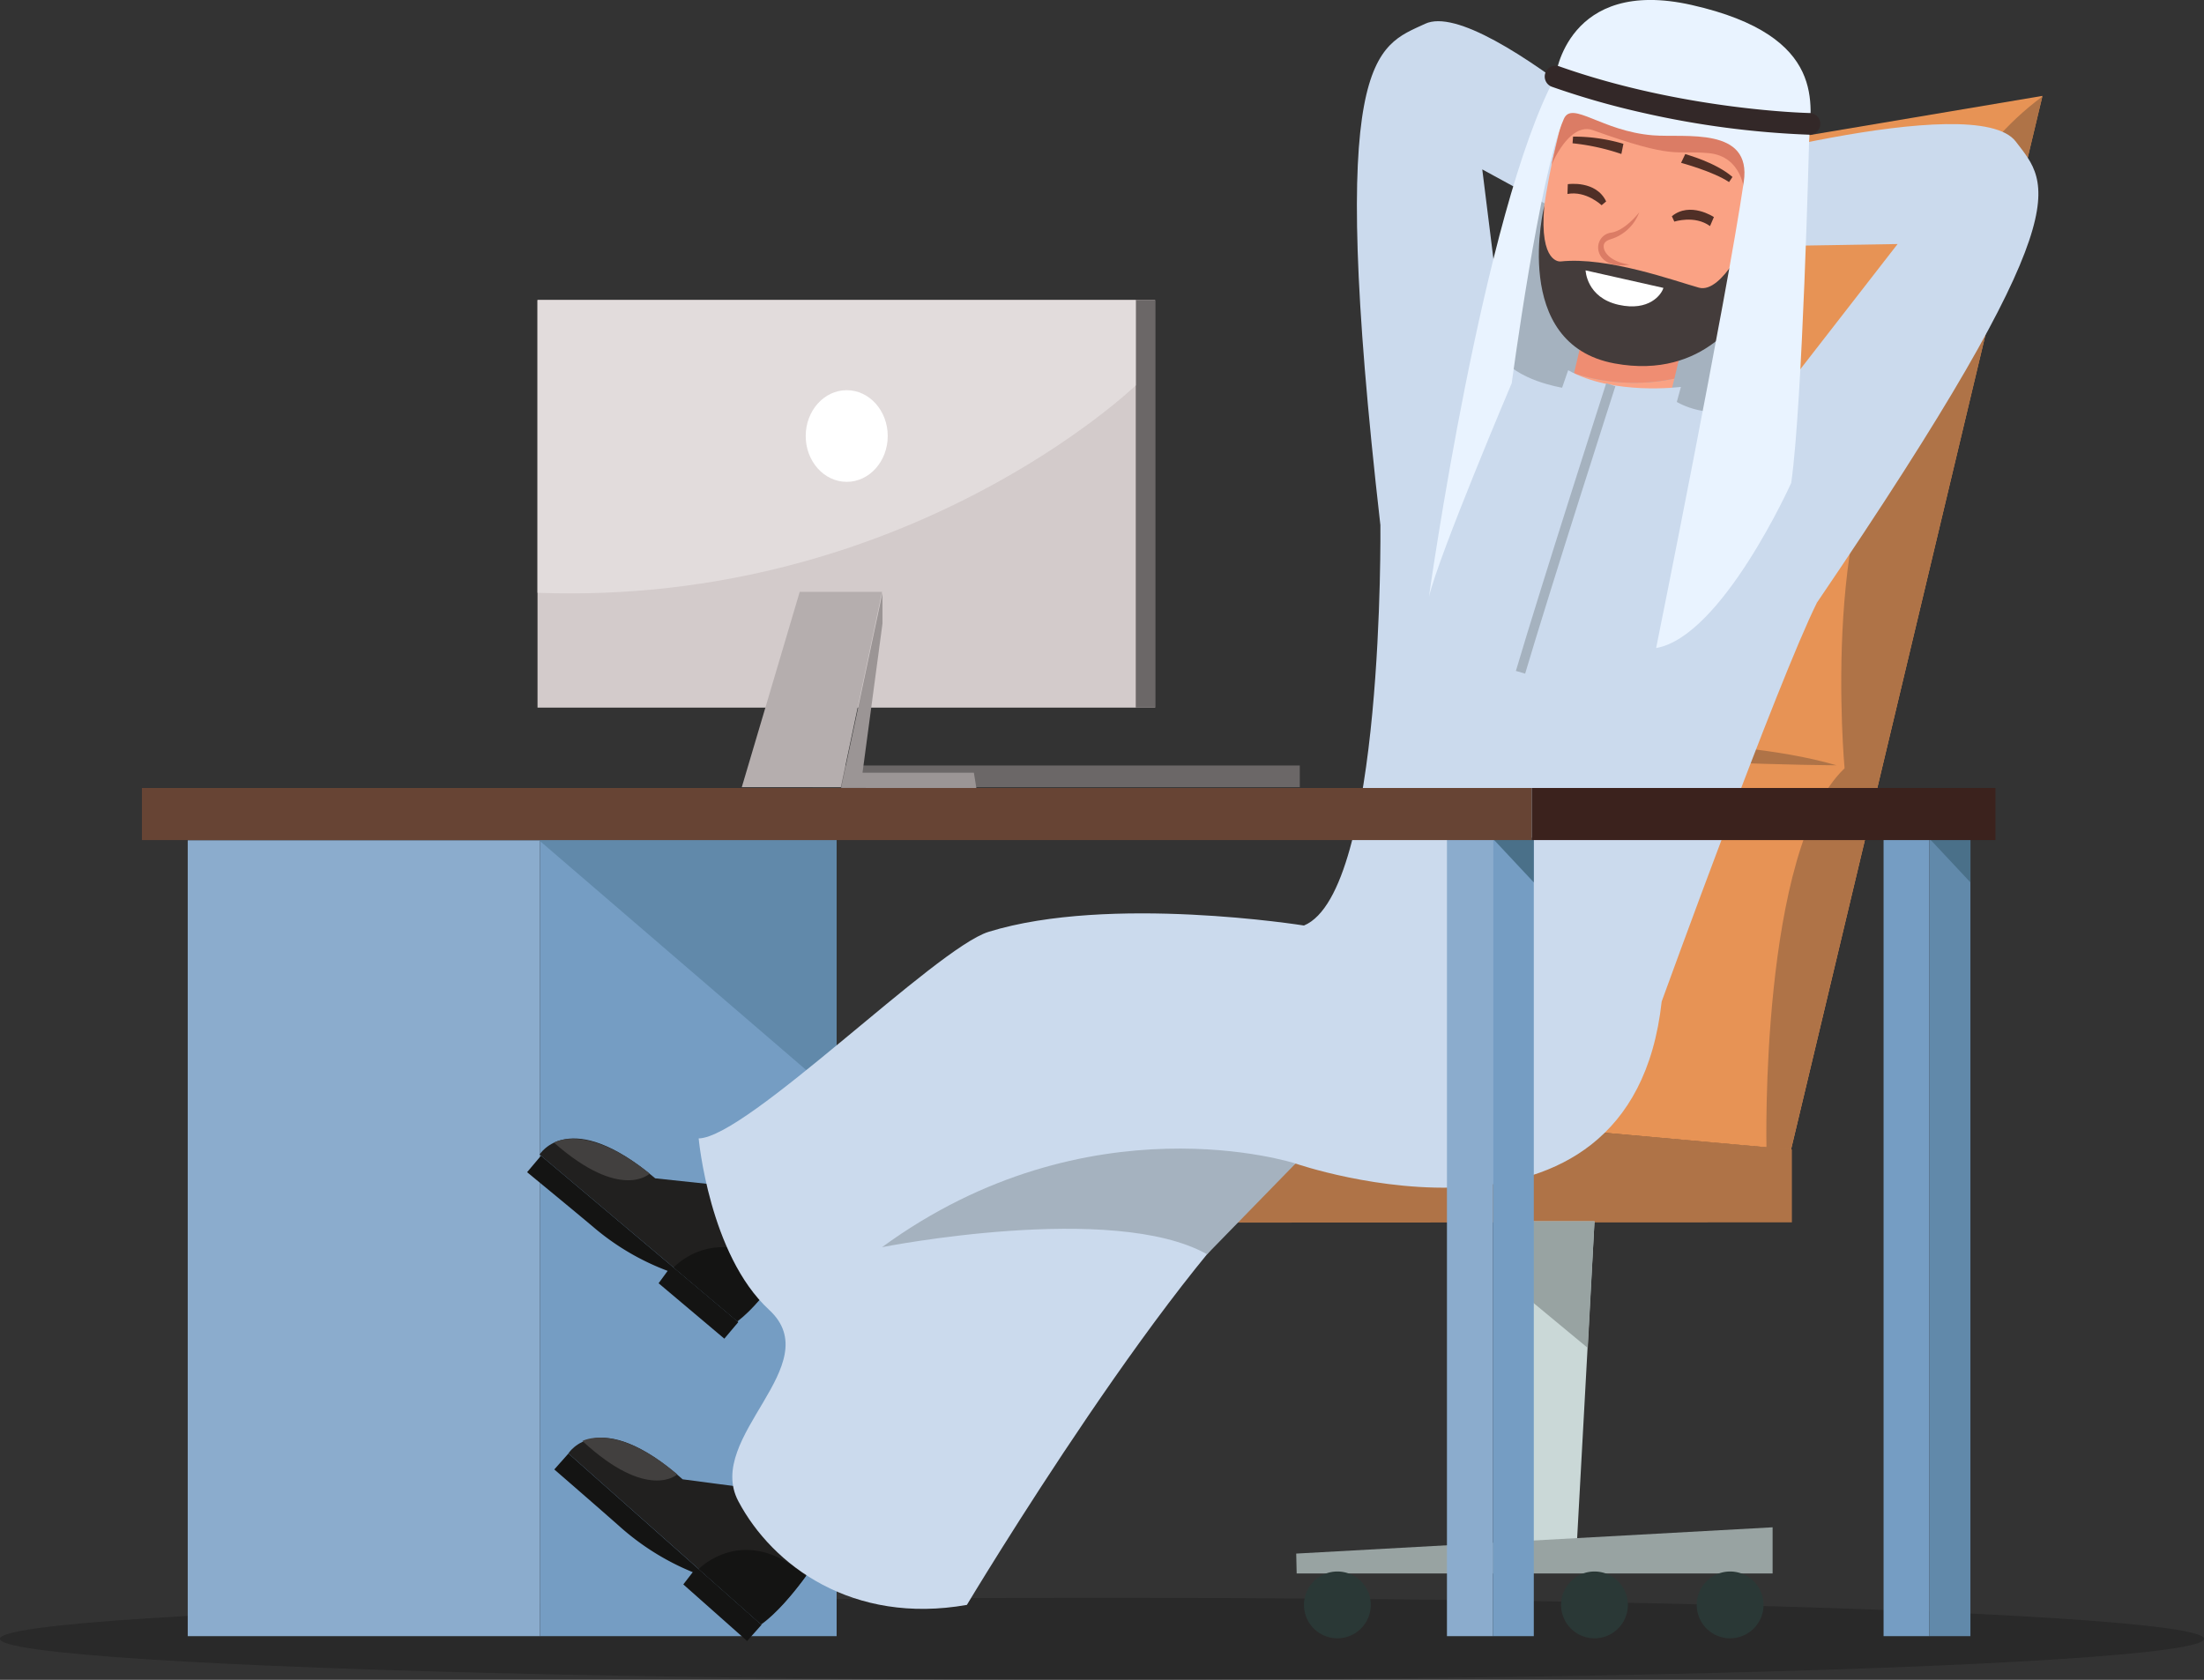<svg xmlns="http://www.w3.org/2000/svg" width="457.531" height="348.787" viewBox="0 0 457.531 348.787">
    <rect x="0" y="0" width="457.531" height="348.787" fill="#333333" stroke="none"/>
    <defs>
        <linearGradient id="linear-gradient" x1="-10.45" x2="-9.45" y1=".5" y2=".5" gradientUnits="objectBoundingBox">
            <stop offset="0" stop-color="#e79355"/>
            <stop offset=".253" stop-color="#e29053"/>
            <stop offset=".539" stop-color="#d48850"/>
            <stop offset=".839" stop-color="#be7b4a"/>
            <stop offset="1" stop-color="#af7347"/>
        </linearGradient>
        <style>
            .cls-4{fill:#af7347}.cls-6{fill:#98a3a2}.cls-7{fill:#2a3836}.cls-8{fill:#a5b2bf}.cls-9{fill:#8baccd}.cls-10{fill:#759dc3}.cls-11{fill:#6189aa}.cls-12{fill:#cbdaed}.cls-13{fill:#21201f}.cls-14{fill:#141413}.cls-15{fill:#42403f}.cls-16{fill:#faa284}.cls-18{fill:#db7c65}.cls-19{fill:#502f26}.cls-21{fill:#fff}.cls-24{fill:#6b6767}.cls-29{fill:#4a7089}
        </style>
    </defs>
    <g id="Group_11030" transform="translate(-70.121 -309.271)">
        <ellipse id="Ellipse_477" cx="228.766" cy="8.513" opacity="0.2" rx="228.766" ry="8.513" transform="translate(70.121 641.031)"/>
        <g id="Group_11012" transform="translate(313.876 329.181)">
            <path id="Path_18376" fill="url(#linear-gradient)" d="M558.506 791.741s-9.4-26.138 17.075-24.457 109.532 9.274 109.532 9.274v15.129z" transform="translate(-556.885 -557.797)"/>
            <path id="Path_18377" fill="#e79355" d="M741.431 567.79l52.181-218.76-98.144 16.525s-18.492 22.543-5.044 46.919c0 0-24.592 44.2-5.4 71.1 0 0-23.749 48.987-11.428 78.136z" transform="translate(-613.38 -349.03)"/>
            <path id="Path_18378" d="M802.38 567.7s-1.438-62.127 16.212-78.937c0 0-5.383-58.462 13.949-76.112 0 0-3.362-40.766 27.121-63.385L807.48 567.908z" class="cls-4" transform="translate(-679.43 -349.148)"/>
            <path id="Path_18379" d="M716.193 474.073s35.764-3.993 71.675 0c0 0-51.923 4.202-71.675 0z" class="cls-4" transform="translate(-636.417 -410.57)"/>
            <path id="Path_18380" d="M703.443 616.974s40.345-2.312 64.09 4.623c0 .003-43.918-.21-64.09-4.623z" class="cls-4" transform="translate(-630.052 -482.612)"/>
            <path id="Path_18381" d="M743.757 450.749s-4.413-13.074 2.1-25.262c0 0-3.572 19.215.841 25.262 0 0-6.514 13.192-5.884 22.858.001 0-3.572-8.307 2.943-22.858z" class="cls-4" transform="translate(-648.221 -387.2)"/>
            <path id="Path_18382" d="M798.311 451.093s-3.286-13.4 4.242-24.992c0 0-5.193 18.842-1.311 25.242 0 0-7.613 12.59-7.806 22.275 0 0-2.852-8.585 4.875-22.525z" class="cls-4" transform="translate(-674.722 -387.506)"/>
            <path id="Path_18383" d="M734.364 593.51s-6.231-13.075.283-25.263c0 0-1.754 19.216 2.659 25.263 0 0-6.514 13.191-5.884 22.857 0 0-3.572-8.312 2.942-22.857z" class="cls-4" transform="translate(-643.531 -458.47)"/>
            <path id="Path_18384" d="M780.526 593.852s-4.511-13.4 3.016-24.992c0 0-3.967 18.842-.084 25.243 0 0-7.613 12.59-7.806 22.275 0-.001-2.852-8.586 4.874-22.526z" class="cls-4" transform="translate(-665.844 -458.776)"/>
            <path id="Path_18385" fill="#cad8d7" d="M701.949 815.666v69.106h10.821l3.783-69.106z" transform="translate(-629.305 -581.99)"/>
            <path id="Path_18386" d="M607.465 947.991l98.893-5.457v9.581h-98.8z" class="cls-6" transform="translate(-582.136 -645.327)"/>
            <path id="Path_18387" d="M624.548 967.794a6.934 6.934 0 1 0-6.934 6.935 6.934 6.934 0 0 0 6.934-6.935z" class="cls-7" transform="translate(-583.741 -654.476)"/>
            <path id="Path_18388" d="M787.36 967.794a6.934 6.934 0 1 0-6.934 6.935 6.934 6.934 0 0 0 6.934-6.935z" class="cls-7" transform="translate(-665.022 -654.476)"/>
            <path id="Path_18389" d="M731.132 967.794a6.934 6.934 0 1 0-6.934 6.935 6.934 6.934 0 0 0 6.934-6.935z" class="cls-7" transform="translate(-636.951 -654.476)"/>
            <path id="Path_18390" d="M701.949 815.666v15.342l13.219 10.959 1.384-26.3z" class="cls-6" transform="translate(-629.305 -581.99)"/>
        </g>
        <path id="Path_18391" d="M727.073 434.549l13.785-73.1-43.4-11.635-20.858 69.717z" class="cls-8" transform="translate(-302.774 -20.241)"/>
        <g id="Group_11013" transform="translate(109.094 483.736)">
            <path id="Rectangle_5599" d="M0 0H73.112V165.253H0z" class="cls-9"/>
            <path id="Rectangle_5600" d="M0 0H61.594V165.253H0z" class="cls-10" transform="translate(73.112)"/>
            <path id="Path_18392" d="M293.587 657.666h61.775v53.146z" class="cls-11" transform="translate(-220.656 -657.666)"/>
        </g>
        <path id="Path_18393" d="M663.855 390.69l-5.214-41.856 39.548 21.556 7.71-13.319s-46.56-44.352-59.118-38.474c-10.261 4.8-20.5 5.974-9.283 104.162.002 0 23.129-9.143 26.357-32.069z" class="cls-12" transform="translate(-280.814 -4.388)"/>
        <path id="Path_18394" d="M786.182 417.862l25.037-32.234-45.035.73-.645-15.377s61.83-17.664 70.223-6.627c6.857 9.018 14.25 13.97-41.275 95.723.001 0-16.087-20.412-8.305-42.215z" class="cls-12" transform="translate(-347.176 -25.688)"/>
        <g id="Group_11014" transform="translate(185.191 607.772)">
            <path id="Path_18395" d="M358.278 929.27s-5.935 10.022-12.5 14.909l-40.04-35.523s6.261-10.16 23.724 5.369l17.94 2.368z" class="cls-13" transform="translate(-302.819 -905.375)"/>
            <path id="Path_18396" d="M339.933 950.868l-13.246-11.752 1.963-2.542a52.6 52.6 0 0 1-15.2-9.509c-3.707-3.288-13.544-11.821-13.544-11.821l2.934-3.307 40.084 35.563z" class="cls-14" transform="translate(-299.908 -908.642)"/>
            <path id="Path_18397" d="M331.253 912.987s-6.087 5.671-19.7-6.933c-.001 0 6.914-3.943 19.7 6.933z" class="cls-15" transform="translate(-305.721 -905.358)"/>
            <path id="Path_18398" d="M359.761 955.882s9.42-9.833 22.266 1.453c0 0-5.414 7.471-9.4 9.957z" class="cls-14" transform="translate(-329.789 -928.599)"/>
        </g>
        <g id="Group_11015" transform="translate(179.543 545.645)">
            <path id="Path_18399" d="M347 804.089s-5.664 10.146-12.105 15.2l-41.088-34.651s6.157-10.149 24 4.937l17.994 1.918z" class="cls-13" transform="translate(-291.215 -781.294)"/>
            <path id="Path_18400" d="M329.572 826.446l-13.645-11.506 1.88-2.57a51.7 51.7 0 0 1-15.386-9.067c-3.788-3.195-13.792-11.422-13.792-11.422l2.886-3.423L332.478 823z" class="cls-14" transform="translate(-288.63 -784.87)"/>
            <path id="Path_18401" d="M319.628 788.677s-5.943 5.822-19.868-6.436c0 0 6.814-4.116 19.868 6.436z" class="cls-15" transform="translate(-294.186 -781.372)"/>
            <path id="Path_18402" d="M349.357 830.6s9.169-10.066 22.294.9c0 0-5.225 7.6-9.151 10.189z" class="cls-14" transform="translate(-318.947 -803.804)"/>
        </g>
        <g id="Group_11016" transform="translate(394.2 371.057)">
            <path id="Path_18403" d="M719.958 464.037l-2.671 10.569 19.978 4.735 3.531-14.2a40.386 40.386 0 0 1-20.838-1.104z" class="cls-16" transform="translate(-717.287 -448.321)"/>
            <path id="Path_18404" fill="#ef8d72" d="M743.458 449.476l2.865-12.086-19.979-4.736-3.724 15.716a40.388 40.388 0 0 0 20.838 1.106z" transform="translate(-719.949 -432.654)"/>
        </g>
        <path id="Path_18405" d="M540.257 459.646l-1.257 3.63s-9.64-1.5-12.895-6.76l-24.828 35.365s.823 76.138-15.869 83.067c0 0-40.355-6.467-65.466 1.313-11.017 3.413-50.1 42.7-60.186 42.893 0 0 2.2 24.143 14.617 35.583s-13.447 26.373-6.39 39.727 23.749 25.728 47.453 21.544c0 0 44.3-73.94 68.223-91.642 0 0 69.682 24.19 76.012-33.646 0 0 24.085-66.412 32.233-82.822l-8.378-42.284s-11.553 5.761-20.716.626l.852-3.13s-14.017 1.836-23.405-3.464z" class="cls-12" transform="translate(-144.598 -73.51)"/>
        <g id="Group_11024" transform="translate(366.76 309.271)">
            <path id="Path_18406" d="M756.578 371.48l-2.486 1.81c.58-3.2.533-3.437.866-5.159 2.136-11.054 1.279-16.266 1.279-16.266-.2-14.162-40.875-12.587-40.875-12.587-.835 7.425-10.43 34.359-4.851 48.574 1.662 4.235 4.114 8.028 9.208 10.044 22.19 8.784 33.172-12.387 33.172-12.387s8 3.638 9.981-7.178c1.562-8.516-6.294-6.851-6.294-6.851z" class="cls-16" transform="translate(-685.599 -324.225)"/>
            <path id="Path_18407" d="M717.6 339.278s40.676-1.575 40.875 12.587c0 0 .669 4.082-.654 12.675l-4.483-.359s-.359-7.524-7.465-8.163-6.8 1.427-24.014-4.768c-3.045-1.1-6.152 1.865-8.6 7.2 1.001-4.092 4.119-17.209 4.341-19.172z" class="cls-18" transform="translate(-687.835 -324.225)"/>
            <g id="Group_11017" transform="translate(35.121 44.081)">
                <path id="Path_18408" d="M739.137 408.158c-4.852.8-6.778-1.837-6.482-3.981a3.093 3.093 0 0 1 2.675-2.658c2.949-.447 5.8-4.184 5.827-4.222a9.165 9.165 0 0 1-5.87 5.569c-.84.265-1.406.617-1.5 1.308-.166 1.2 1.142 3.347 5.354 3.985z" class="cls-18" transform="translate(-732.625 -397.297)"/>
            </g>
            <g id="Group_11018" transform="translate(29.807 28.366)">
                <path id="Path_18409" d="M722.014 367.3l.108-1.383a35.867 35.867 0 0 1 10.453 1.494l-.426 2.111a46.116 46.116 0 0 0-10.135-2.222z" class="cls-19" transform="translate(-722.014 -365.916)"/>
            </g>
            <g id="Group_11019" transform="translate(52.337 31.991)">
                <path id="Path_18410" d="M776.963 378.969c-3.286-2.207-9.9-3.969-9.959-4l.871-1.816c.25.113 6.254 1.687 9.8 4.751z" class="cls-19" transform="translate(-767.004 -373.155)"/>
            </g>
            <path id="Path_18411" fill="#443c3b" d="M751.775 400.374s-5.586 12.561-10.5 11.2-18.9-6.482-28.717-5.443c0 0-4.467.592-3.38-11.578 0 0-7.169 28.727 14.575 32.751 19.147 3.543 26.839-11.18 26.839-11.18l3.173-14.591z" transform="translate(-685.234 -351.846)"/>
            <g id="Group_11020" transform="translate(32.515 56.138)">
                <path id="Path_18412" d="M743.575 425.013l-16.154-3.639s.174 5.659 6.875 7.153c6.319 1.409 8.894-2.146 9.279-3.514z" class="cls-21" transform="translate(-727.421 -421.374)"/>
            </g>
            <g id="Group_11022">
                <g id="Group_11021">
                    <path id="Path_18413" fill="#e9f3ff" d="M709.651 443.824s14.538-72.01 18.195-96.8c1.7-11.554-12.2-9.117-18.871-9.656-10.668-.864-16.778-7.265-18.48-3.414-5.038 11.4-10.819 54.871-10.819 54.871s-15.107 35.6-17.186 44.37c0 0 11.205-80.12 26.265-108.04 0 0 2.39-20.679 28.242-14.855 28.634 6.451 24.661 21.126 24.4 28.6 0 0-1.354 54.151-3.7 70.639-.003.001-14.337 31.898-28.046 34.285z" transform="translate(-662.491 -309.271)"/>
                </g>
            </g>
            <g id="Group_11023" transform="translate(24.011 13.635)">
                <path id="Path_18414" fill="#332828" d="M730.855 346.29a186.938 186.938 0 0 0 34.57 4.547 2.254 2.254 0 0 0 .076-4.506c-.258 0-26.232-.549-52.055-9.7a2.253 2.253 0 0 0-1.505 4.247 166.01 166.01 0 0 0 18.914 5.412z" transform="translate(-710.439 -336.5)"/>
            </g>
            <path id="Path_18415" d="M771.911 397.76s-4.924-3.3-8.73-.172l.516 1.121s4.209-1.4 7.406.923z" class="cls-19" transform="translate(-712.759 -352.69)"/>
            <path id="Path_18416" d="M719.976 385.562s5.862-.867 7.961 3.587l-.947.791s-3.2-3.07-7.087-2.342z" class="cls-19" transform="translate(-691.153 -347.324)"/>
        </g>
        <path id="Path_18417" d="M521.609 788.607s-42.921-13.975-85.842 17.366c0 0 48-9.5 67.476 1.474z" class="cls-8" transform="translate(-182.543 -237.75)"/>
        <g id="Group_11025" transform="translate(181.706 371.564)">
            <path id="Rectangle_5601" d="M0 0H101.155V4.507H0z" class="cls-24" transform="translate(57.087 96.648)"/>
            <path id="Rectangle_5602" fill="#d3cbcb" d="M0 0H128.196V84.63H0z"/>
            <path id="Rectangle_5603" d="M0 0H4.006V84.63H0z" class="cls-24" transform="translate(124.19)"/>
            <path id="Path_18418" fill="#e2dcdc" d="M292.949 433.666h124.19v17.722s-47.573 45.9-124.19 43.066z" transform="translate(-292.949 -433.666)"/>
            <path id="Path_18419" fill="#b5aeae" d="M389.653 554.666h17.089l-8.542 40.562h-20.574z" transform="translate(-335.223 -494.073)"/>
            <path id="Path_18420" fill="#9b9595" d="M427.386 555.055v6.406l-4.146 30.957h23.12l.519 3.2-28.083-.045z" transform="translate(-355.776 -494.267)"/>
            <ellipse id="Ellipse_478" cx="8.513" cy="9.515" class="cls-21" rx="8.513" ry="9.515" transform="translate(55.674 18.723)"/>
        </g>
        <g id="Group_11028" transform="translate(99.583 472.882)">
            <g id="Group_11026" transform="translate(270.912 10.353)">
                <path id="Rectangle_5604" d="M0 0H9.515V165.754H0z" class="cls-9"/>
                <path id="Rectangle_5605" d="M0 0H8.513V165.754H0z" class="cls-10" transform="translate(9.515)"/>
                <path id="Path_18421" d="M688.667 656.666h8.654v9.244z" class="cls-29" transform="translate(-679.293 -656.666)"/>
            </g>
            <g id="Group_11027" transform="translate(361.551 10.353)">
                <path id="Rectangle_5606" d="M0 0H9.515V165.754H0z" class="cls-10"/>
                <path id="Rectangle_5607" d="M0 0H8.513V165.754H0z" class="cls-11" transform="translate(9.515)"/>
                <path id="Path_18422" d="M869.667 656.666h8.654v9.244z" class="cls-29" transform="translate(-860.293 -656.666)"/>
            </g>
            <path id="Rectangle_5608" fill="#674434" d="M0 0H288.532V10.816H0z"/>
            <path id="Rectangle_5609" fill="#3b221d" d="M0 0H96.245V10.816H0z" transform="translate(288.532)"/>
        </g>
        <g id="Group_11029" transform="translate(384.808 388.849)">
            <path id="Path_18423" d="M700.452 528.476l-1.921-.568c5.2-17.585 18.612-59.3 18.746-59.724l1.907.613c-.135.42-13.538 42.117-18.732 59.679z" class="cls-8" transform="translate(-698.531 -468.184)"/>
        </g>
    </g>
</svg>
